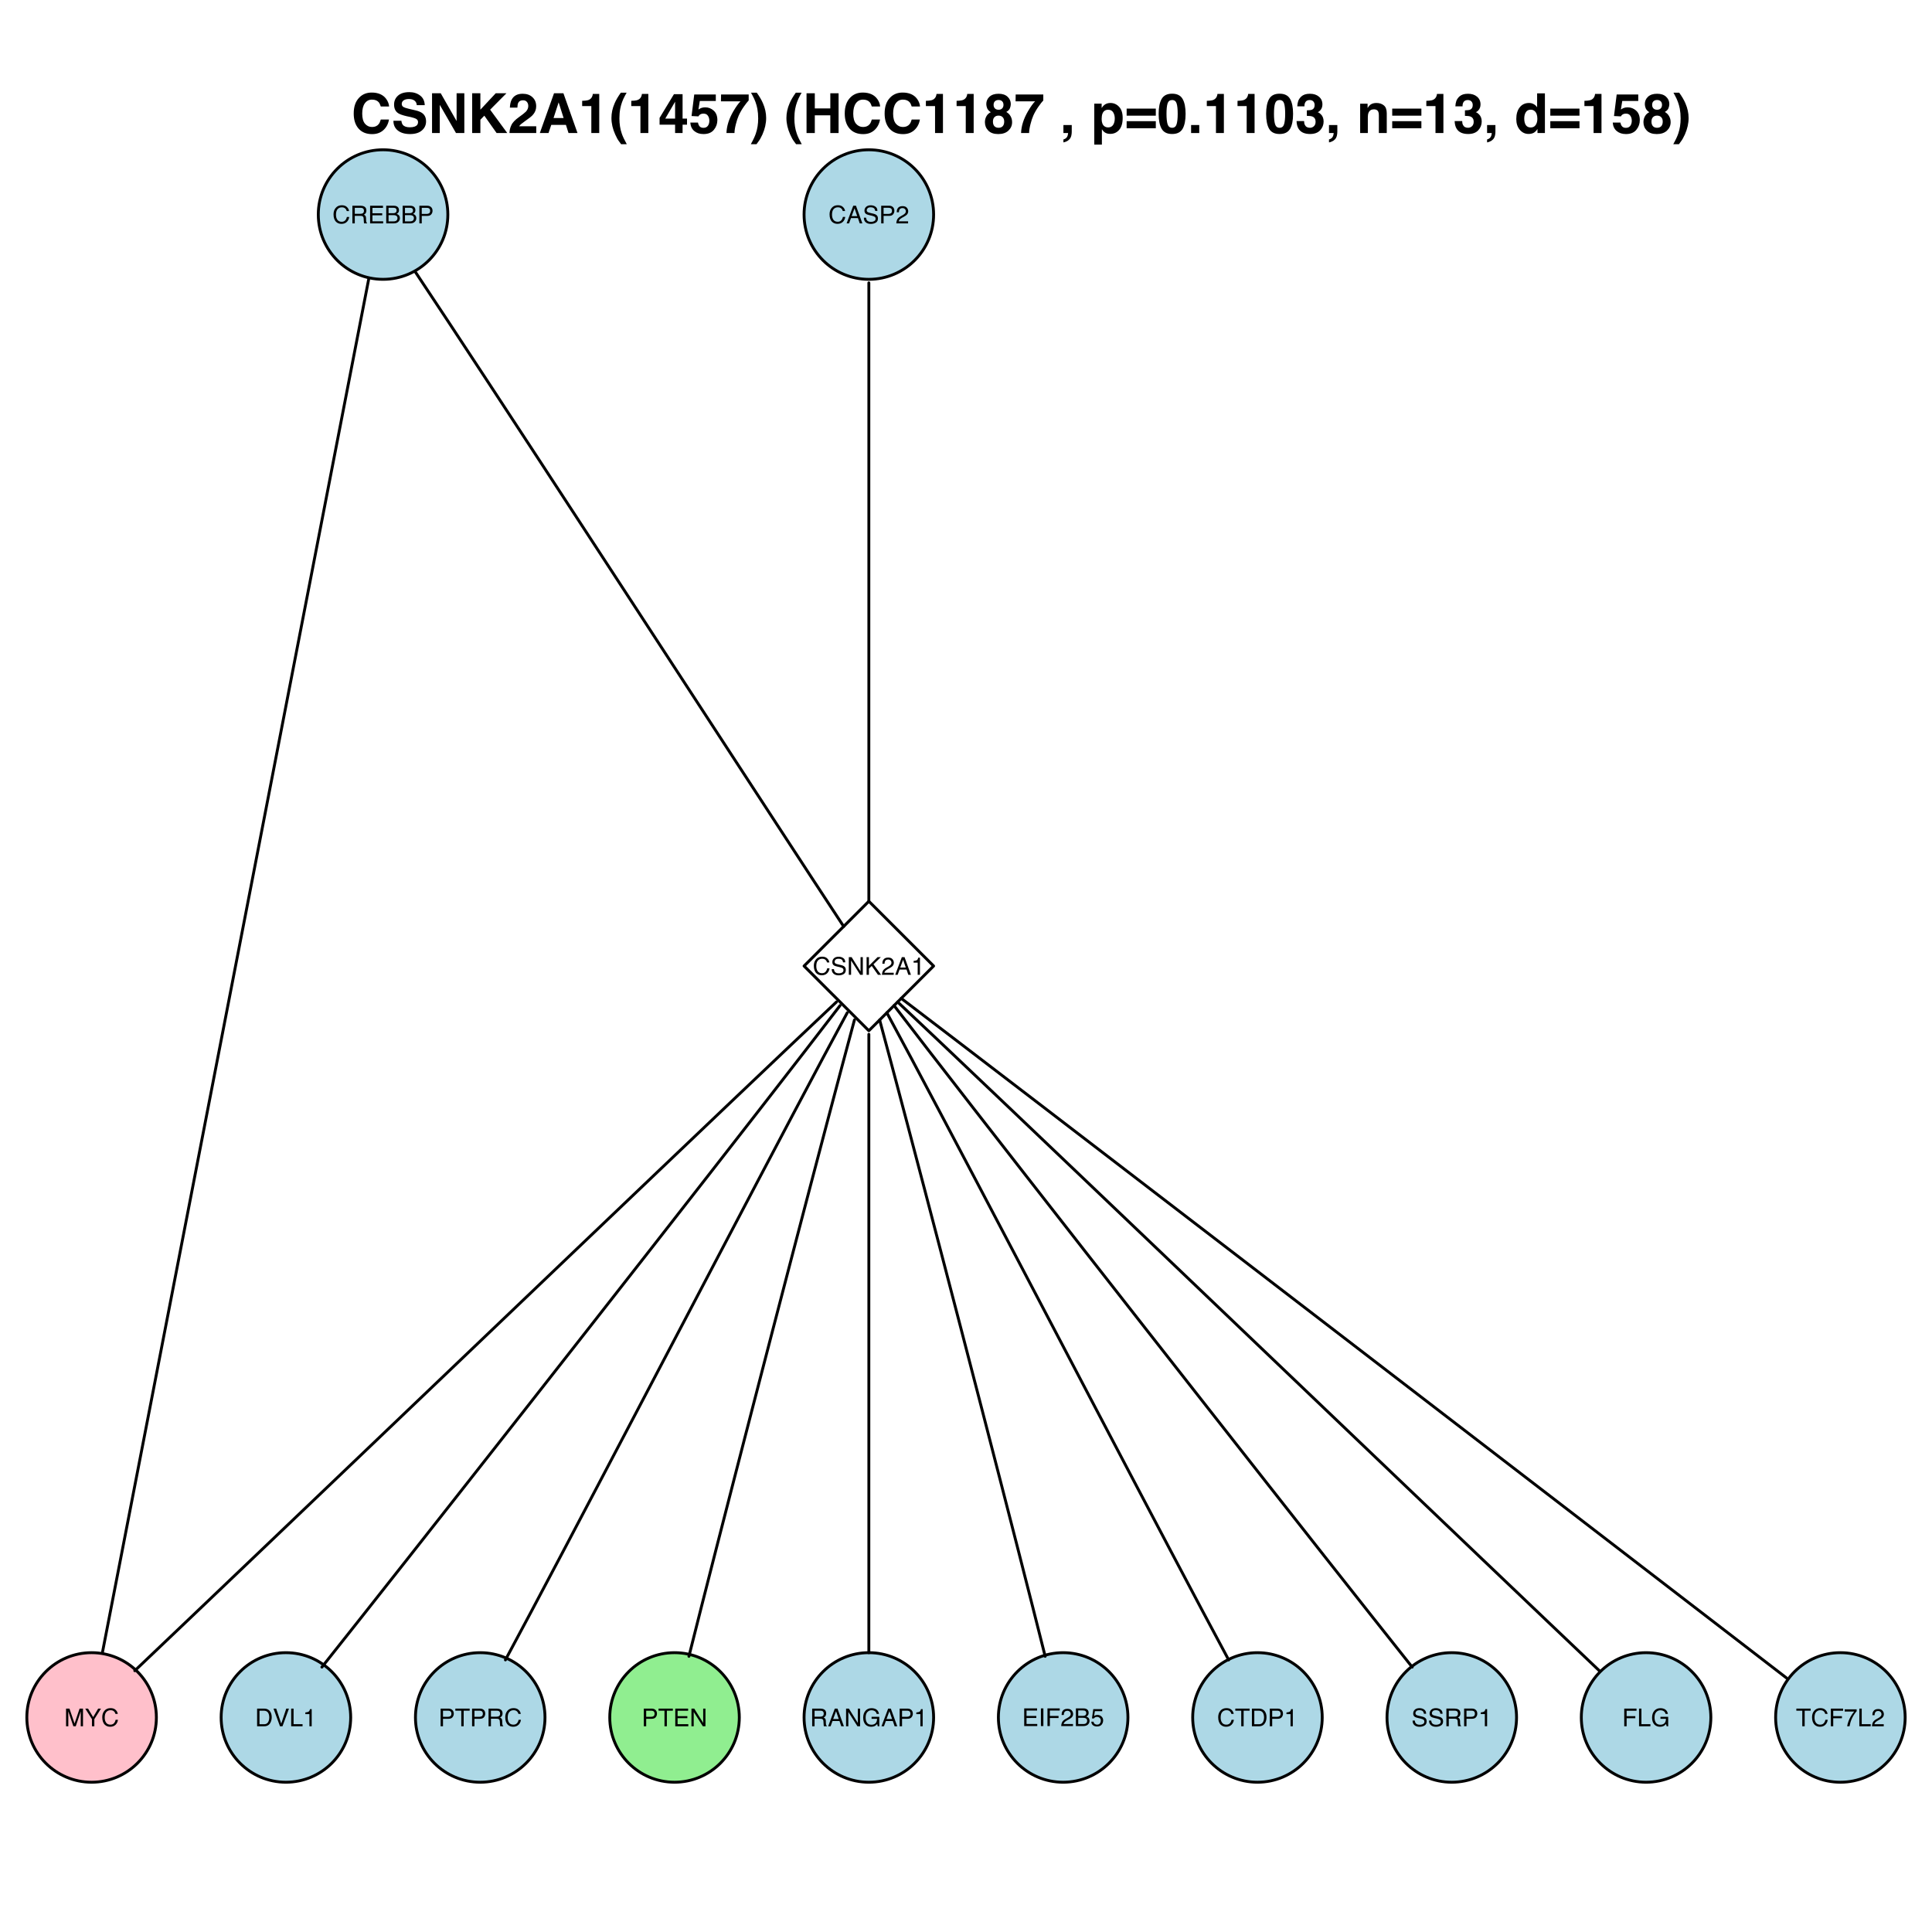 <?xml version="1.0" encoding="UTF-8"?>
<svg xmlns="http://www.w3.org/2000/svg" xmlns:xlink="http://www.w3.org/1999/xlink" width="504pt" height="504pt" viewBox="0 0 504 504" version="1.1">
<defs>
<g>
<symbol overflow="visible" id="glyph0-0">
<path style="stroke:none;" d="M 0.203 0 L 0.203 -4.609 L 3.859 -4.609 L 3.859 0 Z M 3.281 -0.578 L 3.281 -4.031 L 0.781 -4.031 L 0.781 -0.578 Z "/>
</symbol>
<symbol overflow="visible" id="glyph0-1">
<path style="stroke:none;" d="M 2.438 -4.734 C 3.02 -4.734 3.469 -4.578 3.781 -4.266 C 4.102 -3.961 4.285 -3.613 4.328 -3.219 L 3.719 -3.219 C 3.645 -3.52 3.504 -3.754 3.297 -3.922 C 3.098 -4.098 2.812 -4.188 2.438 -4.188 C 1.977 -4.188 1.609 -4.023 1.328 -3.703 C 1.055 -3.391 0.922 -2.906 0.922 -2.25 C 0.922 -1.707 1.047 -1.266 1.297 -0.922 C 1.547 -0.586 1.922 -0.422 2.422 -0.422 C 2.879 -0.422 3.227 -0.598 3.469 -0.953 C 3.602 -1.141 3.703 -1.383 3.766 -1.688 L 4.375 -1.688 C 4.312 -1.207 4.129 -0.801 3.828 -0.469 C 3.461 -0.07 2.969 0.125 2.344 0.125 C 1.812 0.125 1.363 -0.035 1 -0.359 C 0.52 -0.797 0.281 -1.461 0.281 -2.359 C 0.281 -3.035 0.461 -3.586 0.828 -4.016 C 1.211 -4.492 1.75 -4.734 2.438 -4.734 Z M 2.312 -4.734 Z "/>
</symbol>
<symbol overflow="visible" id="glyph0-2">
<path style="stroke:none;" d="M 2.859 -1.891 L 2.156 -3.922 L 1.406 -1.891 Z M 1.828 -4.609 L 2.531 -4.609 L 4.203 0 L 3.516 0 L 3.047 -1.375 L 1.234 -1.375 L 0.734 0 L 0.094 0 Z M 2.156 -4.609 Z "/>
</symbol>
<symbol overflow="visible" id="glyph0-3">
<path style="stroke:none;" d="M 0.891 -1.484 C 0.91 -1.223 0.973 -1.008 1.078 -0.844 C 1.285 -0.539 1.648 -0.391 2.172 -0.391 C 2.41 -0.391 2.625 -0.426 2.812 -0.5 C 3.188 -0.625 3.375 -0.852 3.375 -1.188 C 3.375 -1.438 3.297 -1.613 3.141 -1.719 C 2.984 -1.82 2.734 -1.914 2.391 -2 L 1.766 -2.141 C 1.359 -2.234 1.07 -2.332 0.906 -2.438 C 0.613 -2.633 0.469 -2.926 0.469 -3.312 C 0.469 -3.719 0.609 -4.051 0.891 -4.312 C 1.18 -4.582 1.586 -4.719 2.109 -4.719 C 2.586 -4.719 2.992 -4.598 3.328 -4.359 C 3.672 -4.129 3.844 -3.758 3.844 -3.25 L 3.266 -3.25 C 3.234 -3.5 3.164 -3.691 3.062 -3.828 C 2.875 -4.066 2.551 -4.188 2.094 -4.188 C 1.727 -4.188 1.461 -4.109 1.297 -3.953 C 1.141 -3.797 1.062 -3.613 1.062 -3.406 C 1.062 -3.188 1.156 -3.023 1.344 -2.922 C 1.469 -2.848 1.742 -2.766 2.172 -2.672 L 2.828 -2.516 C 3.141 -2.441 3.379 -2.344 3.547 -2.219 C 3.836 -2.008 3.984 -1.695 3.984 -1.281 C 3.984 -0.781 3.797 -0.414 3.422 -0.188 C 3.055 0.031 2.625 0.141 2.125 0.141 C 1.551 0.141 1.102 -0.004 0.781 -0.297 C 0.457 -0.586 0.301 -0.984 0.312 -1.484 Z M 2.156 -4.734 Z "/>
</symbol>
<symbol overflow="visible" id="glyph0-4">
<path style="stroke:none;" d="M 0.547 -4.609 L 2.625 -4.609 C 3.031 -4.609 3.359 -4.488 3.609 -4.25 C 3.859 -4.02 3.984 -3.695 3.984 -3.281 C 3.984 -2.926 3.867 -2.613 3.641 -2.344 C 3.422 -2.082 3.082 -1.953 2.625 -1.953 L 1.172 -1.953 L 1.172 0 L 0.547 0 Z M 3.359 -3.281 C 3.359 -3.625 3.234 -3.852 2.984 -3.969 C 2.848 -4.031 2.66 -4.062 2.422 -4.062 L 1.172 -4.062 L 1.172 -2.469 L 2.422 -2.469 C 2.691 -2.469 2.914 -2.523 3.094 -2.641 C 3.27 -2.766 3.359 -2.977 3.359 -3.281 Z "/>
</symbol>
<symbol overflow="visible" id="glyph0-5">
<path style="stroke:none;" d="M 0.203 0 C 0.223 -0.383 0.301 -0.719 0.438 -1 C 0.582 -1.289 0.852 -1.555 1.25 -1.797 L 1.859 -2.141 C 2.129 -2.297 2.316 -2.43 2.422 -2.547 C 2.598 -2.711 2.688 -2.91 2.688 -3.141 C 2.688 -3.398 2.602 -3.602 2.438 -3.75 C 2.281 -3.906 2.07 -3.984 1.812 -3.984 C 1.426 -3.984 1.16 -3.836 1.016 -3.547 C 0.93 -3.391 0.891 -3.172 0.891 -2.891 L 0.312 -2.891 C 0.312 -3.285 0.383 -3.609 0.531 -3.859 C 0.77 -4.285 1.203 -4.5 1.828 -4.5 C 2.336 -4.5 2.711 -4.359 2.953 -4.078 C 3.191 -3.805 3.312 -3.5 3.312 -3.156 C 3.312 -2.801 3.18 -2.492 2.922 -2.234 C 2.773 -2.086 2.516 -1.91 2.141 -1.703 L 1.703 -1.469 C 1.504 -1.352 1.344 -1.242 1.219 -1.141 C 1.008 -0.953 0.879 -0.75 0.828 -0.531 L 3.281 -0.531 L 3.281 0 Z "/>
</symbol>
<symbol overflow="visible" id="glyph0-6">
<path style="stroke:none;" d="M 2.625 -2.5 C 2.914 -2.5 3.145 -2.555 3.312 -2.672 C 3.488 -2.785 3.578 -3 3.578 -3.312 C 3.578 -3.633 3.457 -3.852 3.219 -3.969 C 3.094 -4.031 2.926 -4.062 2.719 -4.062 L 1.188 -4.062 L 1.188 -2.5 Z M 0.562 -4.609 L 2.703 -4.609 C 3.047 -4.609 3.332 -4.555 3.562 -4.453 C 4 -4.254 4.219 -3.891 4.219 -3.359 C 4.219 -3.086 4.16 -2.863 4.047 -2.688 C 3.93 -2.508 3.77 -2.367 3.562 -2.266 C 3.738 -2.191 3.875 -2.094 3.969 -1.969 C 4.062 -1.852 4.113 -1.66 4.125 -1.391 L 4.141 -0.781 C 4.148 -0.602 4.164 -0.473 4.188 -0.391 C 4.227 -0.242 4.297 -0.148 4.391 -0.109 L 4.391 0 L 3.625 0 C 3.602 -0.039 3.586 -0.094 3.578 -0.156 C 3.566 -0.219 3.555 -0.336 3.547 -0.516 L 3.5 -1.281 C 3.488 -1.582 3.379 -1.785 3.172 -1.891 C 3.047 -1.941 2.859 -1.969 2.609 -1.969 L 1.188 -1.969 L 1.188 0 L 0.562 0 Z "/>
</symbol>
<symbol overflow="visible" id="glyph0-7">
<path style="stroke:none;" d="M 0.547 -4.609 L 3.906 -4.609 L 3.906 -4.047 L 1.156 -4.047 L 1.156 -2.641 L 3.703 -2.641 L 3.703 -2.109 L 1.156 -2.109 L 1.156 -0.547 L 3.953 -0.547 L 3.953 0 L 0.547 0 Z M 2.25 -4.609 Z "/>
</symbol>
<symbol overflow="visible" id="glyph0-8">
<path style="stroke:none;" d="M 2.219 -2.656 C 2.477 -2.656 2.68 -2.691 2.828 -2.766 C 3.055 -2.879 3.172 -3.086 3.172 -3.391 C 3.172 -3.691 3.051 -3.895 2.812 -4 C 2.676 -4.051 2.473 -4.078 2.203 -4.078 L 1.078 -4.078 L 1.078 -2.656 Z M 2.438 -0.531 C 2.812 -0.531 3.082 -0.641 3.25 -0.859 C 3.352 -1.004 3.406 -1.176 3.406 -1.375 C 3.406 -1.707 3.254 -1.938 2.953 -2.062 C 2.797 -2.125 2.586 -2.156 2.328 -2.156 L 1.078 -2.156 L 1.078 -0.531 Z M 0.469 -4.609 L 2.453 -4.609 C 2.992 -4.609 3.379 -4.445 3.609 -4.125 C 3.734 -3.938 3.797 -3.719 3.797 -3.469 C 3.797 -3.176 3.719 -2.938 3.562 -2.75 C 3.469 -2.656 3.344 -2.566 3.188 -2.484 C 3.426 -2.391 3.602 -2.285 3.719 -2.172 C 3.926 -1.973 4.031 -1.695 4.031 -1.344 C 4.031 -1.051 3.938 -0.785 3.75 -0.547 C 3.469 -0.18 3.023 0 2.422 0 L 0.469 0 Z "/>
</symbol>
<symbol overflow="visible" id="glyph0-9">
<path style="stroke:none;" d="M 0.484 -4.609 L 1.219 -4.609 L 3.547 -0.875 L 3.547 -4.609 L 4.141 -4.609 L 4.141 0 L 3.453 0 L 1.078 -3.734 L 1.078 0 L 0.484 0 Z M 2.281 -4.609 Z "/>
</symbol>
<symbol overflow="visible" id="glyph0-10">
<path style="stroke:none;" d="M 0.484 -4.609 L 1.094 -4.609 L 1.094 -2.359 L 3.344 -4.609 L 4.203 -4.609 L 2.281 -2.75 L 4.266 0 L 3.453 0 L 1.828 -2.312 L 1.094 -1.609 L 1.094 0 L 0.484 0 Z "/>
</symbol>
<symbol overflow="visible" id="glyph0-11">
<path style="stroke:none;" d="M 0.609 -3.172 L 0.609 -3.609 C 1.016 -3.648 1.297 -3.719 1.453 -3.812 C 1.617 -3.906 1.742 -4.125 1.828 -4.469 L 2.266 -4.469 L 2.266 0 L 1.672 0 L 1.672 -3.172 Z "/>
</symbol>
<symbol overflow="visible" id="glyph0-12">
<path style="stroke:none;" d="M 2.25 -0.531 C 2.469 -0.531 2.645 -0.551 2.781 -0.594 C 3.02 -0.676 3.219 -0.832 3.375 -1.062 C 3.5 -1.25 3.586 -1.488 3.641 -1.781 C 3.672 -1.957 3.688 -2.117 3.688 -2.266 C 3.688 -2.836 3.57 -3.281 3.344 -3.594 C 3.113 -3.906 2.75 -4.062 2.25 -4.062 L 1.141 -4.062 L 1.141 -0.531 Z M 0.516 -4.609 L 2.391 -4.609 C 3.016 -4.609 3.504 -4.383 3.859 -3.938 C 4.172 -3.531 4.328 -3.008 4.328 -2.375 C 4.328 -1.883 4.234 -1.441 4.047 -1.047 C 3.723 -0.348 3.164 0 2.375 0 L 0.516 0 Z "/>
</symbol>
<symbol overflow="visible" id="glyph0-13">
<path style="stroke:none;" d="M 0.859 -4.609 L 2.172 -0.688 L 3.484 -4.609 L 4.188 -4.609 L 2.5 0 L 1.844 0 L 0.156 -4.609 Z "/>
</symbol>
<symbol overflow="visible" id="glyph0-14">
<path style="stroke:none;" d="M 0.484 -4.609 L 1.109 -4.609 L 1.109 -0.547 L 3.453 -0.547 L 3.453 0 L 0.484 0 Z "/>
</symbol>
<symbol overflow="visible" id="glyph0-15">
<path style="stroke:none;" d="M 0.469 -4.609 L 1.359 -4.609 L 2.688 -0.719 L 4 -4.609 L 4.891 -4.609 L 4.891 0 L 4.297 0 L 4.297 -2.719 C 4.297 -2.812 4.297 -2.969 4.297 -3.188 C 4.305 -3.406 4.312 -3.641 4.312 -3.891 L 3 0 L 2.375 0 L 1.047 -3.891 L 1.047 -3.75 C 1.047 -3.633 1.047 -3.457 1.047 -3.219 C 1.055 -2.988 1.062 -2.82 1.062 -2.719 L 1.062 0 L 0.469 0 Z "/>
</symbol>
<symbol overflow="visible" id="glyph0-16">
<path style="stroke:none;" d="M 0.125 -4.609 L 0.859 -4.609 L 2.188 -2.391 L 3.5 -4.609 L 4.234 -4.609 L 2.5 -1.859 L 2.5 0 L 1.875 0 L 1.875 -1.859 Z M 2.188 -4.609 Z "/>
</symbol>
<symbol overflow="visible" id="glyph0-17">
<path style="stroke:none;" d="M 3.844 -4.609 L 3.844 -4.062 L 2.281 -4.062 L 2.281 0 L 1.656 0 L 1.656 -4.062 L 0.109 -4.062 L 0.109 -4.609 Z "/>
</symbol>
<symbol overflow="visible" id="glyph0-18">
<path style="stroke:none;" d="M 2.484 -4.719 C 2.91 -4.719 3.285 -4.633 3.609 -4.469 C 4.066 -4.227 4.344 -3.812 4.438 -3.219 L 3.828 -3.219 C 3.754 -3.551 3.598 -3.789 3.359 -3.938 C 3.117 -4.094 2.82 -4.172 2.469 -4.172 C 2.039 -4.172 1.68 -4.008 1.391 -3.688 C 1.098 -3.375 0.953 -2.898 0.953 -2.266 C 0.953 -1.723 1.07 -1.273 1.312 -0.922 C 1.551 -0.578 1.941 -0.406 2.484 -0.406 C 2.898 -0.406 3.242 -0.523 3.516 -0.766 C 3.785 -1.016 3.926 -1.41 3.938 -1.953 L 2.5 -1.953 L 2.5 -2.469 L 4.516 -2.469 L 4.516 0 L 4.109 0 L 3.969 -0.594 C 3.758 -0.363 3.57 -0.203 3.406 -0.109 C 3.133 0.047 2.785 0.125 2.359 0.125 C 1.816 0.125 1.348 -0.051 0.953 -0.406 C 0.523 -0.852 0.312 -1.461 0.312 -2.234 C 0.312 -3.004 0.52 -3.617 0.938 -4.078 C 1.332 -4.504 1.848 -4.719 2.484 -4.719 Z M 2.375 -4.734 Z "/>
</symbol>
<symbol overflow="visible" id="glyph0-19">
<path style="stroke:none;" d="M 0.625 -4.609 L 1.266 -4.609 L 1.266 0 L 0.625 0 Z "/>
</symbol>
<symbol overflow="visible" id="glyph0-20">
<path style="stroke:none;" d="M 0.547 -4.609 L 3.75 -4.609 L 3.75 -4.047 L 1.172 -4.047 L 1.172 -2.641 L 3.438 -2.641 L 3.438 -2.094 L 1.172 -2.094 L 1.172 0 L 0.547 0 Z "/>
</symbol>
<symbol overflow="visible" id="glyph0-21">
<path style="stroke:none;" d="M 0.797 -1.141 C 0.828 -0.816 0.973 -0.598 1.234 -0.484 C 1.367 -0.41 1.523 -0.375 1.703 -0.375 C 2.035 -0.375 2.281 -0.477 2.438 -0.688 C 2.602 -0.906 2.688 -1.145 2.688 -1.406 C 2.688 -1.719 2.586 -1.957 2.391 -2.125 C 2.203 -2.301 1.977 -2.391 1.719 -2.391 C 1.52 -2.391 1.348 -2.352 1.203 -2.281 C 1.066 -2.207 0.953 -2.102 0.859 -1.969 L 0.375 -2 L 0.719 -4.422 L 3.047 -4.422 L 3.047 -3.875 L 1.141 -3.875 L 0.938 -2.625 C 1.039 -2.695 1.141 -2.754 1.234 -2.797 C 1.41 -2.867 1.609 -2.906 1.828 -2.906 C 2.234 -2.906 2.578 -2.77 2.859 -2.5 C 3.148 -2.238 3.297 -1.906 3.297 -1.5 C 3.297 -1.07 3.164 -0.695 2.906 -0.375 C 2.645 -0.051 2.227 0.109 1.656 0.109 C 1.281 0.109 0.953 0.008 0.672 -0.188 C 0.391 -0.395 0.234 -0.711 0.203 -1.141 Z "/>
</symbol>
<symbol overflow="visible" id="glyph0-22">
<path style="stroke:none;" d="M 3.359 -4.422 L 3.359 -3.922 C 3.211 -3.785 3.02 -3.539 2.781 -3.188 C 2.539 -2.844 2.328 -2.469 2.141 -2.062 C 1.961 -1.676 1.828 -1.32 1.734 -1 C 1.672 -0.789 1.594 -0.457 1.5 0 L 0.875 0 C 1.02 -0.852 1.332 -1.707 1.812 -2.562 C 2.102 -3.062 2.406 -3.488 2.719 -3.844 L 0.234 -3.844 L 0.234 -4.422 Z "/>
</symbol>
<symbol overflow="visible" id="glyph1-0">
<path style="stroke:none;" d="M 1.078 0 L 1.078 -10.375 L 9.438 -10.375 L 9.438 0 Z M 8.141 -1.297 L 8.141 -9.078 L 2.375 -9.078 L 2.375 -1.297 Z "/>
</symbol>
<symbol overflow="visible" id="glyph1-1">
<path style="stroke:none;" d="M 0.641 -5.094 C 0.641 -6.906 1.129 -8.301 2.109 -9.281 C 2.953 -10.133 4.023 -10.562 5.328 -10.562 C 7.066 -10.562 8.344 -9.988 9.156 -8.844 C 9.594 -8.207 9.832 -7.566 9.875 -6.922 L 7.703 -6.922 C 7.555 -7.41 7.375 -7.785 7.156 -8.047 C 6.758 -8.492 6.176 -8.719 5.406 -8.719 C 4.625 -8.719 4.004 -8.398 3.547 -7.766 C 3.086 -7.129 2.859 -6.227 2.859 -5.062 C 2.859 -3.895 3.098 -3.02 3.578 -2.438 C 4.066 -1.863 4.68 -1.578 5.422 -1.578 C 6.18 -1.578 6.758 -1.828 7.156 -2.328 C 7.375 -2.598 7.555 -3 7.703 -3.531 L 9.844 -3.531 C 9.656 -2.406 9.176 -1.488 8.406 -0.781 C 7.633 -0.07 6.645 0.281 5.438 0.281 C 3.945 0.281 2.773 -0.191 1.922 -1.141 C 1.066 -2.109 0.641 -3.426 0.641 -5.094 Z M 5.266 -10.688 Z "/>
</symbol>
<symbol overflow="visible" id="glyph1-2">
<path style="stroke:none;" d="M 2.672 -3.203 C 2.734 -2.723 2.859 -2.367 3.047 -2.141 C 3.398 -1.711 4.004 -1.5 4.859 -1.5 C 5.367 -1.5 5.785 -1.555 6.109 -1.672 C 6.711 -1.879 7.016 -2.281 7.016 -2.875 C 7.016 -3.219 6.863 -3.484 6.562 -3.672 C 6.258 -3.848 5.789 -4.008 5.156 -4.156 L 4.047 -4.391 C 2.973 -4.641 2.227 -4.906 1.812 -5.188 C 1.113 -5.664 0.766 -6.414 0.766 -7.438 C 0.766 -8.363 1.102 -9.133 1.781 -9.75 C 2.457 -10.363 3.445 -10.672 4.75 -10.672 C 5.844 -10.672 6.773 -10.379 7.547 -9.797 C 8.316 -9.223 8.723 -8.383 8.766 -7.281 L 6.688 -7.281 C 6.645 -7.906 6.367 -8.348 5.859 -8.609 C 5.523 -8.785 5.109 -8.875 4.609 -8.875 C 4.047 -8.875 3.598 -8.758 3.266 -8.531 C 2.93 -8.301 2.766 -7.988 2.766 -7.594 C 2.766 -7.219 2.93 -6.941 3.266 -6.766 C 3.473 -6.641 3.922 -6.492 4.609 -6.328 L 6.406 -5.906 C 7.188 -5.719 7.773 -5.469 8.172 -5.156 C 8.797 -4.664 9.109 -3.957 9.109 -3.031 C 9.109 -2.082 8.742 -1.297 8.016 -0.672 C 7.285 -0.047 6.258 0.266 4.938 0.266 C 3.594 0.266 2.531 -0.039 1.75 -0.656 C 0.977 -1.27 0.594 -2.117 0.594 -3.203 Z M 4.766 -10.688 Z "/>
</symbol>
<symbol overflow="visible" id="glyph1-3">
<path style="stroke:none;" d="M 1.062 -10.375 L 3.328 -10.375 L 7.469 -3.125 L 7.469 -10.375 L 9.484 -10.375 L 9.484 0 L 7.312 0 L 3.078 -7.359 L 3.078 0 L 1.062 0 Z M 5.359 -10.391 Z "/>
</symbol>
<symbol overflow="visible" id="glyph1-4">
<path style="stroke:none;" d="M 1.125 -10.375 L 3.266 -10.375 L 3.266 -6.094 L 7.266 -10.375 L 10.062 -10.375 L 5.812 -6.094 L 10.281 0 L 7.5 0 L 4.297 -4.531 L 3.266 -3.469 L 3.266 0 L 1.125 0 Z "/>
</symbol>
<symbol overflow="visible" id="glyph1-5">
<path style="stroke:none;" d="M 0.453 0 C 0.473 -0.727 0.629 -1.395 0.922 -2 C 1.203 -2.688 1.879 -3.41 2.953 -4.172 C 3.867 -4.828 4.461 -5.297 4.734 -5.578 C 5.148 -6.023 5.359 -6.516 5.359 -7.047 C 5.359 -7.484 5.238 -7.844 5 -8.125 C 4.77 -8.406 4.43 -8.547 3.984 -8.547 C 3.367 -8.547 2.953 -8.32 2.734 -7.875 C 2.609 -7.613 2.535 -7.195 2.516 -6.625 L 0.562 -6.625 C 0.594 -7.488 0.75 -8.188 1.031 -8.719 C 1.57 -9.738 2.523 -10.25 3.891 -10.25 C 4.961 -10.25 5.816 -9.945 6.453 -9.344 C 7.098 -8.75 7.422 -7.961 7.422 -6.984 C 7.422 -6.223 7.191 -5.551 6.734 -4.969 C 6.441 -4.57 5.957 -4.141 5.281 -3.672 L 4.484 -3.094 C 3.984 -2.738 3.641 -2.477 3.453 -2.312 C 3.266 -2.156 3.109 -1.973 2.984 -1.766 L 7.438 -1.766 L 7.438 0 Z "/>
</symbol>
<symbol overflow="visible" id="glyph1-6">
<path style="stroke:none;" d="M 3.938 -3.922 L 6.562 -3.922 L 5.266 -8 Z M 4.062 -10.375 L 6.516 -10.375 L 10.188 0 L 7.844 0 L 7.172 -2.125 L 3.344 -2.125 L 2.625 0 L 0.359 0 Z M 5.281 -10.375 Z "/>
</symbol>
<symbol overflow="visible" id="glyph1-7">
<path style="stroke:none;" d="M 1 -7.031 L 1 -8.406 C 1.633 -8.426 2.078 -8.469 2.328 -8.531 C 2.734 -8.613 3.062 -8.789 3.312 -9.062 C 3.488 -9.238 3.617 -9.484 3.703 -9.797 C 3.754 -9.973 3.781 -10.109 3.781 -10.203 L 5.453 -10.203 L 5.453 0 L 3.391 0 L 3.391 -7.031 Z "/>
</symbol>
<symbol overflow="visible" id="glyph1-8">
<path style="stroke:none;" d="M 1.453 -7.75 C 1.816 -8.613 2.359 -9.539 3.078 -10.531 L 4.594 -10.531 L 4.156 -9.75 C 3.562 -8.664 3.148 -7.531 2.922 -6.344 C 2.773 -5.562 2.703 -4.711 2.703 -3.797 C 2.703 -2.359 2.91 -1.039 3.328 0.156 C 3.566 0.875 4 1.789 4.625 2.906 L 3.141 2.906 L 2.641 2.219 C 2.316 1.812 1.973 1.195 1.609 0.375 C 0.953 -1.082 0.625 -2.516 0.625 -3.922 C 0.625 -5.211 0.898 -6.488 1.453 -7.75 Z "/>
</symbol>
<symbol overflow="visible" id="glyph1-9">
<path style="stroke:none;" d="M 7.531 -2.188 L 6.375 -2.188 L 6.375 0 L 4.422 0 L 4.422 -2.188 L 0.375 -2.188 L 0.375 -3.953 L 4.125 -10.141 L 6.375 -10.141 L 6.375 -3.766 L 7.531 -3.766 Z M 4.422 -3.766 L 4.422 -8.172 L 1.859 -3.766 Z "/>
</symbol>
<symbol overflow="visible" id="glyph1-10">
<path style="stroke:none;" d="M 2.375 -2.734 C 2.457 -2.297 2.609 -1.957 2.828 -1.719 C 3.055 -1.477 3.383 -1.359 3.812 -1.359 C 4.312 -1.359 4.691 -1.531 4.953 -1.875 C 5.211 -2.227 5.344 -2.672 5.344 -3.203 C 5.344 -3.723 5.219 -4.16 4.969 -4.516 C 4.727 -4.879 4.352 -5.062 3.844 -5.062 C 3.594 -5.062 3.379 -5.031 3.203 -4.969 C 2.891 -4.852 2.656 -4.645 2.5 -4.344 L 0.703 -4.438 L 1.406 -10.062 L 7.031 -10.062 L 7.031 -8.359 L 2.859 -8.359 L 2.5 -6.141 C 2.812 -6.336 3.051 -6.469 3.219 -6.531 C 3.508 -6.645 3.863 -6.703 4.281 -6.703 C 5.125 -6.703 5.859 -6.414 6.484 -5.844 C 7.117 -5.281 7.438 -4.457 7.438 -3.375 C 7.438 -2.426 7.133 -1.582 6.531 -0.844 C 5.926 -0.102 5.02 0.266 3.812 0.266 C 2.844 0.266 2.047 0.004 1.422 -0.516 C 0.797 -1.035 0.445 -1.773 0.375 -2.734 Z "/>
</symbol>
<symbol overflow="visible" id="glyph1-11">
<path style="stroke:none;" d="M 7.594 -8.5 C 7.289 -8.195 6.875 -7.664 6.344 -6.906 C 5.812 -6.156 5.363 -5.379 5 -4.578 C 4.719 -3.941 4.461 -3.164 4.234 -2.25 C 4.004 -1.332 3.891 -0.582 3.891 0 L 1.797 0 C 1.859 -1.832 2.461 -3.734 3.609 -5.703 C 4.336 -6.93 4.953 -7.785 5.453 -8.266 L 0.359 -8.266 L 0.391 -10.062 L 7.594 -10.062 Z "/>
</symbol>
<symbol overflow="visible" id="glyph1-12">
<path style="stroke:none;" d="M 1.688 -10.531 C 2.406 -9.539 2.945 -8.613 3.312 -7.75 C 3.863 -6.488 4.141 -5.211 4.141 -3.922 C 4.141 -2.516 3.816 -1.082 3.172 0.375 C 2.797 1.195 2.445 1.812 2.125 2.219 L 1.625 2.906 L 0.141 2.906 C 0.766 1.789 1.195 0.875 1.438 0.156 C 1.852 -1.039 2.062 -2.359 2.062 -3.797 C 2.062 -4.711 1.988 -5.562 1.844 -6.344 C 1.613 -7.531 1.203 -8.664 0.609 -9.75 L 0.188 -10.531 Z "/>
</symbol>
<symbol overflow="visible" id="glyph1-13">
<path style="stroke:none;" d=""/>
</symbol>
<symbol overflow="visible" id="glyph1-14">
<path style="stroke:none;" d="M 1.078 0 L 1.078 -10.375 L 3.234 -10.375 L 3.234 -6.422 L 7.281 -6.422 L 7.281 -10.375 L 9.438 -10.375 L 9.438 0 L 7.281 0 L 7.281 -4.625 L 3.234 -4.625 L 3.234 0 Z "/>
</symbol>
<symbol overflow="visible" id="glyph1-15">
<path style="stroke:none;" d="M 2.469 -2.969 C 2.469 -2.457 2.598 -2.062 2.859 -1.781 C 3.117 -1.508 3.477 -1.375 3.938 -1.375 C 4.395 -1.375 4.754 -1.508 5.016 -1.781 C 5.273 -2.062 5.406 -2.457 5.406 -2.969 C 5.406 -3.488 5.27 -3.879 5 -4.141 C 4.738 -4.41 4.383 -4.547 3.938 -4.547 C 3.477 -4.547 3.117 -4.41 2.859 -4.141 C 2.598 -3.879 2.469 -3.488 2.469 -2.969 Z M 0.375 -2.828 C 0.375 -3.398 0.504 -3.914 0.766 -4.375 C 1.023 -4.844 1.406 -5.195 1.906 -5.438 C 1.414 -5.758 1.098 -6.109 0.953 -6.484 C 0.805 -6.867 0.734 -7.227 0.734 -7.562 C 0.734 -8.312 1.008 -8.945 1.562 -9.469 C 2.125 -9.988 2.914 -10.25 3.938 -10.25 C 4.945 -10.25 5.727 -9.988 6.281 -9.469 C 6.844 -8.945 7.125 -8.312 7.125 -7.562 C 7.125 -7.227 7.051 -6.867 6.906 -6.484 C 6.758 -6.109 6.441 -5.781 5.953 -5.5 C 6.453 -5.219 6.828 -4.844 7.078 -4.375 C 7.336 -3.914 7.469 -3.398 7.469 -2.828 C 7.469 -1.973 7.148 -1.242 6.516 -0.641 C 5.879 -0.035 4.988 0.266 3.844 0.266 C 2.707 0.266 1.844 -0.035 1.25 -0.641 C 0.664 -1.242 0.375 -1.973 0.375 -2.828 Z M 2.641 -7.344 C 2.641 -6.969 2.754 -6.66 2.984 -6.422 C 3.211 -6.191 3.531 -6.078 3.938 -6.078 C 4.344 -6.078 4.656 -6.191 4.875 -6.422 C 5.102 -6.66 5.219 -6.969 5.219 -7.344 C 5.219 -7.75 5.102 -8.062 4.875 -8.281 C 4.656 -8.508 4.344 -8.625 3.938 -8.625 C 3.531 -8.625 3.211 -8.508 2.984 -8.281 C 2.754 -8.062 2.641 -7.75 2.641 -7.344 Z "/>
</symbol>
<symbol overflow="visible" id="glyph1-16">
<path style="stroke:none;" d="M 0.828 1.672 C 1.234 1.555 1.531 1.363 1.719 1.094 C 1.906 0.832 2.016 0.469 2.047 0 L 0.828 0 L 0.828 -2.094 L 3 -2.094 L 3 -0.281 C 3 0.039 2.957 0.375 2.875 0.719 C 2.789 1.062 2.633 1.363 2.406 1.625 C 2.156 1.895 1.859 2.098 1.516 2.234 C 1.18 2.367 0.953 2.438 0.828 2.438 Z "/>
</symbol>
<symbol overflow="visible" id="glyph1-17">
<path style="stroke:none;" d="M 6.219 -3.828 C 6.219 -4.422 6.082 -4.941 5.812 -5.391 C 5.539 -5.848 5.102 -6.078 4.5 -6.078 C 3.77 -6.078 3.27 -5.734 3 -5.047 C 2.863 -4.68 2.797 -4.219 2.797 -3.656 C 2.797 -2.77 3.031 -2.145 3.5 -1.781 C 3.781 -1.57 4.113 -1.469 4.5 -1.469 C 5.062 -1.469 5.488 -1.68 5.781 -2.109 C 6.07 -2.535 6.219 -3.109 6.219 -3.828 Z M 5.078 -7.844 C 5.973 -7.844 6.727 -7.508 7.344 -6.844 C 7.969 -6.188 8.281 -5.219 8.281 -3.938 C 8.281 -2.582 7.977 -1.551 7.375 -0.844 C 6.77 -0.133 5.988 0.219 5.031 0.219 C 4.414 0.219 3.91 0.066 3.516 -0.234 C 3.285 -0.41 3.066 -0.66 2.859 -0.984 L 2.859 3.016 L 0.875 3.016 L 0.875 -7.672 L 2.797 -7.672 L 2.797 -6.531 C 3.016 -6.863 3.242 -7.129 3.484 -7.328 C 3.93 -7.672 4.461 -7.844 5.078 -7.844 Z "/>
</symbol>
<symbol overflow="visible" id="glyph1-18">
<path style="stroke:none;" d="M 8.125 -6.375 L 8.125 -4.531 L 0.516 -4.531 L 0.516 -6.375 Z M 8.125 -3.094 L 8.125 -1.25 L 0.516 -1.25 L 0.516 -3.094 Z "/>
</symbol>
<symbol overflow="visible" id="glyph1-19">
<path style="stroke:none;" d="M 2.5 -5 C 2.5 -3.832 2.594 -2.938 2.781 -2.312 C 2.977 -1.688 3.375 -1.375 3.969 -1.375 C 4.562 -1.375 4.953 -1.688 5.141 -2.312 C 5.328 -2.938 5.422 -3.832 5.422 -5 C 5.422 -6.227 5.328 -7.133 5.141 -7.719 C 4.953 -8.312 4.562 -8.609 3.969 -8.609 C 3.375 -8.609 2.977 -8.312 2.781 -7.719 C 2.594 -7.133 2.5 -6.227 2.5 -5 Z M 3.969 -10.266 C 5.27 -10.266 6.18 -9.805 6.703 -8.891 C 7.223 -7.984 7.484 -6.688 7.484 -5 C 7.484 -3.312 7.223 -2.016 6.703 -1.109 C 6.18 -0.203 5.27 0.25 3.969 0.25 C 2.664 0.25 1.754 -0.203 1.234 -1.109 C 0.711 -2.016 0.453 -3.312 0.453 -5 C 0.453 -6.688 0.711 -7.984 1.234 -8.891 C 1.754 -9.805 2.664 -10.266 3.969 -10.266 Z "/>
</symbol>
<symbol overflow="visible" id="glyph1-20">
<path style="stroke:none;" d="M 0.906 -2.094 L 3.031 -2.094 L 3.031 0 L 0.906 0 Z "/>
</symbol>
<symbol overflow="visible" id="glyph1-21">
<path style="stroke:none;" d="M 2.344 -3.125 C 2.344 -2.719 2.41 -2.383 2.547 -2.125 C 2.785 -1.625 3.227 -1.375 3.875 -1.375 C 4.27 -1.375 4.613 -1.508 4.906 -1.781 C 5.195 -2.051 5.344 -2.441 5.344 -2.953 C 5.344 -3.617 5.07 -4.066 4.531 -4.297 C 4.219 -4.422 3.727 -4.484 3.062 -4.484 L 3.062 -5.922 C 3.719 -5.93 4.176 -5.992 4.438 -6.109 C 4.875 -6.305 5.094 -6.703 5.094 -7.297 C 5.094 -7.691 4.977 -8.008 4.75 -8.25 C 4.531 -8.488 4.211 -8.609 3.797 -8.609 C 3.328 -8.609 2.977 -8.457 2.75 -8.156 C 2.531 -7.863 2.426 -7.469 2.438 -6.969 L 0.562 -6.969 C 0.582 -7.469 0.672 -7.945 0.828 -8.406 C 0.984 -8.801 1.238 -9.172 1.594 -9.516 C 1.852 -9.754 2.164 -9.938 2.531 -10.062 C 2.895 -10.188 3.336 -10.25 3.859 -10.25 C 4.836 -10.25 5.625 -9.992 6.219 -9.484 C 6.82 -8.984 7.125 -8.312 7.125 -7.469 C 7.125 -6.863 6.941 -6.352 6.578 -5.938 C 6.359 -5.688 6.125 -5.516 5.875 -5.422 C 6.062 -5.422 6.328 -5.258 6.672 -4.938 C 7.18 -4.469 7.438 -3.82 7.438 -3 C 7.438 -2.133 7.133 -1.375 6.531 -0.719 C 5.938 -0.07 5.055 0.25 3.891 0.25 C 2.441 0.25 1.438 -0.219 0.875 -1.156 C 0.57 -1.656 0.406 -2.312 0.375 -3.125 Z "/>
</symbol>
<symbol overflow="visible" id="glyph1-22">
<path style="stroke:none;" d="M 5.188 -7.844 C 5.977 -7.844 6.625 -7.633 7.125 -7.219 C 7.633 -6.812 7.891 -6.125 7.891 -5.156 L 7.891 0 L 5.828 0 L 5.828 -4.656 C 5.828 -5.062 5.773 -5.375 5.672 -5.594 C 5.473 -5.988 5.098 -6.188 4.547 -6.188 C 3.867 -6.188 3.398 -5.895 3.141 -5.312 C 3.016 -5.008 2.953 -4.625 2.953 -4.156 L 2.953 0 L 0.953 0 L 0.953 -7.656 L 2.891 -7.656 L 2.891 -6.531 C 3.141 -6.926 3.379 -7.211 3.609 -7.391 C 4.023 -7.691 4.551 -7.844 5.188 -7.844 Z M 4.453 -7.875 Z "/>
</symbol>
<symbol overflow="visible" id="glyph1-23">
<path style="stroke:none;" d="M 3.766 -7.844 C 4.223 -7.844 4.633 -7.738 5 -7.531 C 5.363 -7.332 5.656 -7.055 5.875 -6.703 L 5.875 -10.359 L 7.906 -10.359 L 7.906 0 L 5.969 0 L 5.969 -1.062 C 5.676 -0.602 5.348 -0.27 4.984 -0.062 C 4.617 0.133 4.164 0.234 3.625 0.234 C 2.727 0.234 1.973 -0.125 1.359 -0.844 C 0.742 -1.57 0.438 -2.504 0.438 -3.641 C 0.438 -4.941 0.738 -5.969 1.344 -6.719 C 1.945 -7.469 2.754 -7.844 3.766 -7.844 Z M 4.203 -1.453 C 4.766 -1.453 5.191 -1.66 5.484 -2.078 C 5.785 -2.504 5.938 -3.051 5.938 -3.719 C 5.938 -4.656 5.695 -5.328 5.219 -5.734 C 4.938 -5.973 4.602 -6.094 4.219 -6.094 C 3.625 -6.094 3.191 -5.867 2.922 -5.422 C 2.648 -4.984 2.516 -4.438 2.516 -3.781 C 2.516 -3.07 2.648 -2.504 2.922 -2.078 C 3.203 -1.66 3.629 -1.453 4.203 -1.453 Z "/>
</symbol>
</g>
</defs>
<g id="surface13213">
<rect x="0" y="0" width="504" height="504" style="fill:rgb(100%,100%,100%);fill-opacity:1;stroke:none;"/>
<path style="fill-rule:nonzero;fill:rgb(67.843%,84.706%,90.196%);fill-opacity:1;stroke-width:0.75;stroke-linecap:round;stroke-linejoin:round;stroke:rgb(0%,0%,0%);stroke-opacity:1;stroke-miterlimit:10;" d="M 243.551 55.973 C 243.551 65.305 235.988 72.867 226.656 72.867 C 217.324 72.867 209.758 65.305 209.758 55.973 C 209.758 46.641 217.324 39.074 226.656 39.074 C 235.988 39.074 243.551 46.641 243.551 55.973 "/>
<path style="fill-rule:nonzero;fill:rgb(67.843%,84.706%,90.196%);fill-opacity:1;stroke-width:0.75;stroke-linecap:round;stroke-linejoin:round;stroke:rgb(0%,0%,0%);stroke-opacity:1;stroke-miterlimit:10;" d="M 116.828 55.973 C 116.828 65.305 109.262 72.867 99.93 72.867 C 90.598 72.867 83.035 65.305 83.035 55.973 C 83.035 46.641 90.598 39.074 99.93 39.074 C 109.262 39.074 116.828 46.641 116.828 55.973 "/>
<path style="fill-rule:nonzero;fill:rgb(67.843%,84.706%,90.196%);fill-opacity:1;stroke-width:0.75;stroke-linecap:round;stroke-linejoin:round;stroke:rgb(0%,0%,0%);stroke-opacity:1;stroke-miterlimit:10;" d="M 91.484 448.027 C 91.484 457.359 83.918 464.926 74.586 464.926 C 65.254 464.926 57.691 457.359 57.691 448.027 C 57.691 438.695 65.254 431.133 74.586 431.133 C 83.918 431.133 91.484 438.695 91.484 448.027 "/>
<path style="fill-rule:nonzero;fill:rgb(100%,75.294%,79.608%);fill-opacity:1;stroke-width:0.75;stroke-linecap:round;stroke-linejoin:round;stroke:rgb(0%,0%,0%);stroke-opacity:1;stroke-miterlimit:10;" d="M 40.793 448.027 C 40.793 457.359 33.227 464.926 23.898 464.926 C 14.566 464.926 7 457.359 7 448.027 C 7 438.695 14.566 431.133 23.898 431.133 C 33.227 431.133 40.793 438.695 40.793 448.027 "/>
<path style="fill-rule:nonzero;fill:rgb(67.843%,84.706%,90.196%);fill-opacity:1;stroke-width:0.75;stroke-linecap:round;stroke-linejoin:round;stroke:rgb(0%,0%,0%);stroke-opacity:1;stroke-miterlimit:10;" d="M 142.172 448.027 C 142.172 457.359 134.609 464.926 125.277 464.926 C 115.945 464.926 108.379 457.359 108.379 448.027 C 108.379 438.695 115.945 431.133 125.277 431.133 C 134.609 431.133 142.172 438.695 142.172 448.027 "/>
<path style="fill-rule:nonzero;fill:rgb(56.471%,93.333%,56.471%);fill-opacity:1;stroke-width:0.75;stroke-linecap:round;stroke-linejoin:round;stroke:rgb(0%,0%,0%);stroke-opacity:1;stroke-miterlimit:10;" d="M 192.863 448.027 C 192.863 457.359 185.297 464.926 175.965 464.926 C 166.633 464.926 159.07 457.359 159.07 448.027 C 159.07 438.695 166.633 431.133 175.965 431.133 C 185.297 431.133 192.863 438.695 192.863 448.027 "/>
<path style="fill-rule:nonzero;fill:rgb(67.843%,84.706%,90.196%);fill-opacity:1;stroke-width:0.75;stroke-linecap:round;stroke-linejoin:round;stroke:rgb(0%,0%,0%);stroke-opacity:1;stroke-miterlimit:10;" d="M 243.551 448.027 C 243.551 457.359 235.988 464.926 226.656 464.926 C 217.324 464.926 209.758 457.359 209.758 448.027 C 209.758 438.695 217.324 431.133 226.656 431.133 C 235.988 431.133 243.551 438.695 243.551 448.027 "/>
<path style="fill-rule:nonzero;fill:rgb(67.843%,84.706%,90.196%);fill-opacity:1;stroke-width:0.75;stroke-linecap:round;stroke-linejoin:round;stroke:rgb(0%,0%,0%);stroke-opacity:1;stroke-miterlimit:10;" d="M 294.242 448.027 C 294.242 457.359 286.676 464.926 277.344 464.926 C 268.012 464.926 260.449 457.359 260.449 448.027 C 260.449 438.695 268.012 431.133 277.344 431.133 C 286.676 431.133 294.242 438.695 294.242 448.027 "/>
<path style="fill-rule:nonzero;fill:rgb(67.843%,84.706%,90.196%);fill-opacity:1;stroke-width:0.75;stroke-linecap:round;stroke-linejoin:round;stroke:rgb(0%,0%,0%);stroke-opacity:1;stroke-miterlimit:10;" d="M 344.93 448.027 C 344.93 457.359 337.367 464.926 328.035 464.926 C 318.703 464.926 311.137 457.359 311.137 448.027 C 311.137 438.695 318.703 431.133 328.035 431.133 C 337.367 431.133 344.93 438.695 344.93 448.027 "/>
<path style="fill-rule:nonzero;fill:rgb(67.843%,84.706%,90.196%);fill-opacity:1;stroke-width:0.75;stroke-linecap:round;stroke-linejoin:round;stroke:rgb(0%,0%,0%);stroke-opacity:1;stroke-miterlimit:10;" d="M 395.621 448.027 C 395.621 457.359 388.055 464.926 378.723 464.926 C 369.391 464.926 361.828 457.359 361.828 448.027 C 361.828 438.695 369.391 431.133 378.723 431.133 C 388.055 431.133 395.621 438.695 395.621 448.027 "/>
<path style="fill-rule:nonzero;fill:rgb(67.843%,84.706%,90.196%);fill-opacity:1;stroke-width:0.75;stroke-linecap:round;stroke-linejoin:round;stroke:rgb(0%,0%,0%);stroke-opacity:1;stroke-miterlimit:10;" d="M 446.309 448.027 C 446.309 457.359 438.746 464.926 429.414 464.926 C 420.082 464.926 412.516 457.359 412.516 448.027 C 412.516 438.695 420.082 431.133 429.414 431.133 C 438.746 431.133 446.309 438.695 446.309 448.027 "/>
<path style="fill-rule:nonzero;fill:rgb(67.843%,84.706%,90.196%);fill-opacity:1;stroke-width:0.75;stroke-linecap:round;stroke-linejoin:round;stroke:rgb(0%,0%,0%);stroke-opacity:1;stroke-miterlimit:10;" d="M 497 448.027 C 497 457.359 489.434 464.926 480.102 464.926 C 470.773 464.926 463.207 457.359 463.207 448.027 C 463.207 438.695 470.773 431.133 480.102 431.133 C 489.434 431.133 497 438.695 497 448.027 "/>
<path style="fill:none;stroke-width:0.75;stroke-linecap:round;stroke-linejoin:round;stroke:rgb(0%,0%,0%);stroke-opacity:1;stroke-miterlimit:10;" d="M 209.758 252 L 226.656 235.117 L 243.551 252 L 226.656 268.883 L 209.758 252 "/>
<g style="fill:rgb(0%,0%,0%);fill-opacity:1;">
  <use xlink:href="#glyph0-1" x="216.125" y="58.27"/>
  <use xlink:href="#glyph0-2" x="220.763" y="58.27"/>
  <use xlink:href="#glyph0-3" x="225.046" y="58.27"/>
  <use xlink:href="#glyph0-4" x="229.329" y="58.27"/>
  <use xlink:href="#glyph0-5" x="233.613" y="58.27"/>
</g>
<g style="fill:rgb(0%,0%,0%);fill-opacity:1;">
  <use xlink:href="#glyph0-1" x="86.727" y="58.277"/>
  <use xlink:href="#glyph0-6" x="91.364" y="58.277"/>
  <use xlink:href="#glyph0-7" x="96.002" y="58.277"/>
  <use xlink:href="#glyph0-8" x="100.285" y="58.277"/>
  <use xlink:href="#glyph0-8" x="104.569" y="58.277"/>
  <use xlink:href="#glyph0-4" x="108.852" y="58.277"/>
</g>
<g style="fill:rgb(0%,0%,0%);fill-opacity:1;">
  <use xlink:href="#glyph0-1" x="212.023" y="254.297"/>
  <use xlink:href="#glyph0-3" x="216.661" y="254.297"/>
  <use xlink:href="#glyph0-9" x="220.944" y="254.297"/>
  <use xlink:href="#glyph0-10" x="225.582" y="254.297"/>
  <use xlink:href="#glyph0-5" x="229.865" y="254.297"/>
  <use xlink:href="#glyph0-2" x="233.437" y="254.297"/>
  <use xlink:href="#glyph0-11" x="237.72" y="254.297"/>
</g>
<g style="fill:rgb(0%,0%,0%);fill-opacity:1;">
  <use xlink:href="#glyph0-12" x="66.555" y="450.332"/>
  <use xlink:href="#glyph0-13" x="71.192" y="450.332"/>
  <use xlink:href="#glyph0-14" x="75.476" y="450.332"/>
  <use xlink:href="#glyph0-11" x="79.047" y="450.332"/>
</g>
<g style="fill:rgb(0%,0%,0%);fill-opacity:1;">
  <use xlink:href="#glyph0-15" x="16.762" y="450.332"/>
  <use xlink:href="#glyph0-16" x="22.111" y="450.332"/>
  <use xlink:href="#glyph0-1" x="26.395" y="450.332"/>
</g>
<g style="fill:rgb(0%,0%,0%);fill-opacity:1;">
  <use xlink:href="#glyph0-4" x="114.395" y="450.332"/>
  <use xlink:href="#glyph0-17" x="118.678" y="450.332"/>
  <use xlink:href="#glyph0-4" x="122.601" y="450.332"/>
  <use xlink:href="#glyph0-6" x="126.884" y="450.332"/>
  <use xlink:href="#glyph0-1" x="131.522" y="450.332"/>
</g>
<g style="fill:rgb(0%,0%,0%);fill-opacity:1;">
  <use xlink:href="#glyph0-4" x="167.402" y="450.332"/>
  <use xlink:href="#glyph0-17" x="171.686" y="450.332"/>
  <use xlink:href="#glyph0-7" x="175.608" y="450.332"/>
  <use xlink:href="#glyph0-9" x="179.892" y="450.332"/>
</g>
<g style="fill:rgb(0%,0%,0%);fill-opacity:1;">
  <use xlink:href="#glyph0-6" x="211.309" y="450.332"/>
  <use xlink:href="#glyph0-2" x="215.946" y="450.332"/>
  <use xlink:href="#glyph0-9" x="220.23" y="450.332"/>
  <use xlink:href="#glyph0-18" x="224.867" y="450.332"/>
  <use xlink:href="#glyph0-2" x="229.862" y="450.332"/>
  <use xlink:href="#glyph0-4" x="234.146" y="450.332"/>
  <use xlink:href="#glyph0-11" x="238.429" y="450.332"/>
</g>
<g style="fill:rgb(0%,0%,0%);fill-opacity:1;">
  <use xlink:href="#glyph0-7" x="266.637" y="450.277"/>
  <use xlink:href="#glyph0-19" x="270.92" y="450.277"/>
  <use xlink:href="#glyph0-20" x="272.704" y="450.277"/>
  <use xlink:href="#glyph0-5" x="276.627" y="450.277"/>
  <use xlink:href="#glyph0-8" x="280.199" y="450.277"/>
  <use xlink:href="#glyph0-21" x="284.482" y="450.277"/>
</g>
<g style="fill:rgb(0%,0%,0%);fill-opacity:1;">
  <use xlink:href="#glyph0-1" x="317.508" y="450.332"/>
  <use xlink:href="#glyph0-17" x="322.145" y="450.332"/>
  <use xlink:href="#glyph0-12" x="326.068" y="450.332"/>
  <use xlink:href="#glyph0-4" x="330.706" y="450.332"/>
  <use xlink:href="#glyph0-11" x="334.989" y="450.332"/>
</g>
<g style="fill:rgb(0%,0%,0%);fill-opacity:1;">
  <use xlink:href="#glyph0-3" x="368.191" y="450.324"/>
  <use xlink:href="#glyph0-3" x="372.475" y="450.324"/>
  <use xlink:href="#glyph0-6" x="376.758" y="450.324"/>
  <use xlink:href="#glyph0-4" x="381.396" y="450.324"/>
  <use xlink:href="#glyph0-11" x="385.679" y="450.324"/>
</g>
<g style="fill:rgb(0%,0%,0%);fill-opacity:1;">
  <use xlink:href="#glyph0-20" x="423.168" y="450.332"/>
  <use xlink:href="#glyph0-14" x="427.091" y="450.332"/>
  <use xlink:href="#glyph0-18" x="430.662" y="450.332"/>
</g>
<g style="fill:rgb(0%,0%,0%);fill-opacity:1;">
  <use xlink:href="#glyph0-17" x="468.504" y="450.332"/>
  <use xlink:href="#glyph0-1" x="472.427" y="450.332"/>
  <use xlink:href="#glyph0-20" x="477.064" y="450.332"/>
  <use xlink:href="#glyph0-22" x="480.987" y="450.332"/>
  <use xlink:href="#glyph0-14" x="484.559" y="450.332"/>
  <use xlink:href="#glyph0-5" x="488.13" y="450.332"/>
</g>
<path style="fill:none;stroke-width:0.75;stroke-linecap:round;stroke-linejoin:round;stroke:rgb(0%,0%,0%);stroke-opacity:1;stroke-miterlimit:10;" d="M 226.656 73.793 L 226.656 235.117 "/>
<path style="fill:none;stroke-width:0.75;stroke-linecap:round;stroke-linejoin:round;stroke:rgb(0%,0%,0%);stroke-opacity:1;stroke-miterlimit:10;" d="M 108.379 70.98 L 116.855 83.762 L 127.297 99.629 L 139.191 117.777 L 152.023 137.414 L 165.289 157.738 L 178.465 177.949 L 191.047 197.246 L 202.52 214.836 L 212.367 229.914 L 220.086 241.684 "/>
<path style="fill:none;stroke-width:0.75;stroke-linecap:round;stroke-linejoin:round;stroke:rgb(0%,0%,0%);stroke-opacity:1;stroke-miterlimit:10;" d="M 96.176 72.855 L 91.594 96.461 L 85.438 128.215 L 78.098 166.082 L 69.969 208.023 L 52.922 295.977 L 44.793 337.918 L 37.453 375.785 L 31.293 407.539 L 26.711 431.145 "/>
<path style="fill:none;stroke-width:0.75;stroke-linecap:round;stroke-linejoin:round;stroke:rgb(0%,0%,0%);stroke-opacity:1;stroke-miterlimit:10;" d="M 219.145 262.316 L 210.215 273.91 L 198.508 289 L 184.684 306.746 L 169.402 326.309 L 153.32 346.848 L 137.098 367.531 L 121.391 387.516 L 106.863 405.965 L 94.172 422.035 L 83.973 434.898 "/>
<path style="fill:none;stroke-width:0.75;stroke-linecap:round;stroke-linejoin:round;stroke:rgb(0%,0%,0%);stroke-opacity:1;stroke-miterlimit:10;" d="M 234.164 261.379 L 246.031 272.594 L 261.852 287.625 L 280.68 305.562 L 301.57 325.488 L 323.574 346.496 L 345.75 367.672 L 367.145 388.105 L 386.82 406.887 L 403.824 423.098 L 417.211 435.836 "/>
<path style="fill:none;stroke-width:0.75;stroke-linecap:round;stroke-linejoin:round;stroke:rgb(0%,0%,0%);stroke-opacity:1;stroke-miterlimit:10;" d="M 218.207 261.379 L 206.34 272.594 L 190.52 287.625 L 171.691 305.562 L 150.801 325.488 L 128.797 346.496 L 106.621 367.672 L 85.227 388.105 L 65.551 406.887 L 48.547 423.098 L 35.16 435.836 "/>
<path style="fill:none;stroke-width:0.75;stroke-linecap:round;stroke-linejoin:round;stroke:rgb(0%,0%,0%);stroke-opacity:1;stroke-miterlimit:10;" d="M 222.898 266.07 L 219.664 278.137 L 215.707 293.059 L 211.207 310.141 L 206.348 328.691 L 201.309 348.02 L 196.27 367.434 L 191.414 386.238 L 186.914 403.742 L 182.957 419.254 L 179.719 432.082 "/>
<path style="fill:none;stroke-width:0.75;stroke-linecap:round;stroke-linejoin:round;stroke:rgb(0%,0%,0%);stroke-opacity:1;stroke-miterlimit:10;" d="M 221.023 264.191 L 214.723 275.91 L 206.793 290.844 L 197.621 308.223 L 187.605 327.266 L 177.141 347.199 L 166.617 367.246 L 156.43 386.625 L 146.98 404.566 L 138.652 420.293 L 131.848 433.02 "/>
<path style="fill:none;stroke-width:0.75;stroke-linecap:round;stroke-linejoin:round;stroke:rgb(0%,0%,0%);stroke-opacity:1;stroke-miterlimit:10;" d="M 226.656 269.82 L 226.656 431.145 "/>
<path style="fill:none;stroke-width:0.75;stroke-linecap:round;stroke-linejoin:round;stroke:rgb(0%,0%,0%);stroke-opacity:1;stroke-miterlimit:10;" d="M 233.227 262.316 L 242.156 273.91 L 253.863 289 L 267.688 306.746 L 282.969 326.309 L 299.051 346.848 L 315.277 367.531 L 330.98 387.516 L 345.508 405.965 L 358.203 422.035 L 368.398 434.898 "/>
<path style="fill:none;stroke-width:0.75;stroke-linecap:round;stroke-linejoin:round;stroke:rgb(0%,0%,0%);stroke-opacity:1;stroke-miterlimit:10;" d="M 235.102 260.441 L 249.934 271.762 L 269.934 287.07 L 293.852 305.41 L 320.441 325.812 L 348.449 347.316 L 376.629 368.965 L 403.727 389.789 L 428.488 408.828 L 449.672 425.125 L 466.023 437.711 "/>
<path style="fill:none;stroke-width:0.75;stroke-linecap:round;stroke-linejoin:round;stroke:rgb(0%,0%,0%);stroke-opacity:1;stroke-miterlimit:10;" d="M 229.473 266.07 L 232.707 278.137 L 236.664 293.059 L 241.164 310.141 L 246.023 328.691 L 251.062 348.02 L 256.102 367.434 L 260.957 386.238 L 265.457 403.742 L 269.414 419.254 L 272.652 432.082 "/>
<path style="fill:none;stroke-width:0.75;stroke-linecap:round;stroke-linejoin:round;stroke:rgb(0%,0%,0%);stroke-opacity:1;stroke-miterlimit:10;" d="M 231.348 264.191 L 237.648 275.91 L 245.578 290.844 L 254.75 308.223 L 264.766 327.266 L 275.234 347.199 L 285.754 367.246 L 295.941 386.625 L 305.395 404.566 L 313.719 420.293 L 320.523 433.02 "/>
<g style="fill:rgb(0%,0%,0%);fill-opacity:1;">
  <use xlink:href="#glyph1-1" x="91.633" y="34.707"/>
  <use xlink:href="#glyph1-2" x="102.037" y="34.707"/>
  <use xlink:href="#glyph1-3" x="111.645" y="34.707"/>
  <use xlink:href="#glyph1-4" x="122.049" y="34.707"/>
  <use xlink:href="#glyph1-5" x="132.453" y="34.707"/>
  <use xlink:href="#glyph1-6" x="140.465" y="34.707"/>
  <use xlink:href="#glyph1-7" x="150.869" y="34.707"/>
  <use xlink:href="#glyph1-8" x="158.881" y="34.707"/>
  <use xlink:href="#glyph1-7" x="163.678" y="34.707"/>
  <use xlink:href="#glyph1-9" x="171.69" y="34.707"/>
  <use xlink:href="#glyph1-10" x="179.702" y="34.707"/>
  <use xlink:href="#glyph1-11" x="187.714" y="34.707"/>
  <use xlink:href="#glyph1-12" x="195.726" y="34.707"/>
  <use xlink:href="#glyph1-13" x="200.524" y="34.707"/>
  <use xlink:href="#glyph1-8" x="204.526" y="34.707"/>
  <use xlink:href="#glyph1-14" x="209.324" y="34.707"/>
  <use xlink:href="#glyph1-1" x="219.727" y="34.707"/>
  <use xlink:href="#glyph1-1" x="230.131" y="34.707"/>
  <use xlink:href="#glyph1-7" x="240.535" y="34.707"/>
  <use xlink:href="#glyph1-7" x="248.547" y="34.707"/>
  <use xlink:href="#glyph1-15" x="256.559" y="34.707"/>
  <use xlink:href="#glyph1-11" x="264.571" y="34.707"/>
  <use xlink:href="#glyph1-13" x="272.583" y="34.707"/>
  <use xlink:href="#glyph1-16" x="276.586" y="34.707"/>
  <use xlink:href="#glyph1-13" x="280.588" y="34.707"/>
  <use xlink:href="#glyph1-17" x="284.591" y="34.707"/>
  <use xlink:href="#glyph1-18" x="293.391" y="34.707"/>
  <use xlink:href="#glyph1-19" x="301.804" y="34.707"/>
  <use xlink:href="#glyph1-20" x="309.816" y="34.707"/>
  <use xlink:href="#glyph1-7" x="313.818" y="34.707"/>
  <use xlink:href="#glyph1-7" x="321.83" y="34.707"/>
  <use xlink:href="#glyph1-19" x="329.842" y="34.707"/>
  <use xlink:href="#glyph1-21" x="337.854" y="34.707"/>
  <use xlink:href="#glyph1-16" x="345.867" y="34.707"/>
  <use xlink:href="#glyph1-13" x="349.869" y="34.707"/>
  <use xlink:href="#glyph1-22" x="353.872" y="34.707"/>
  <use xlink:href="#glyph1-18" x="362.671" y="34.707"/>
  <use xlink:href="#glyph1-7" x="371.085" y="34.707"/>
  <use xlink:href="#glyph1-21" x="379.097" y="34.707"/>
  <use xlink:href="#glyph1-16" x="387.109" y="34.707"/>
  <use xlink:href="#glyph1-13" x="391.111" y="34.707"/>
  <use xlink:href="#glyph1-23" x="395.114" y="34.707"/>
  <use xlink:href="#glyph1-18" x="403.914" y="34.707"/>
  <use xlink:href="#glyph1-7" x="412.327" y="34.707"/>
  <use xlink:href="#glyph1-10" x="420.339" y="34.707"/>
  <use xlink:href="#glyph1-15" x="428.351" y="34.707"/>
  <use xlink:href="#glyph1-12" x="436.363" y="34.707"/>
</g>
</g>
</svg>
